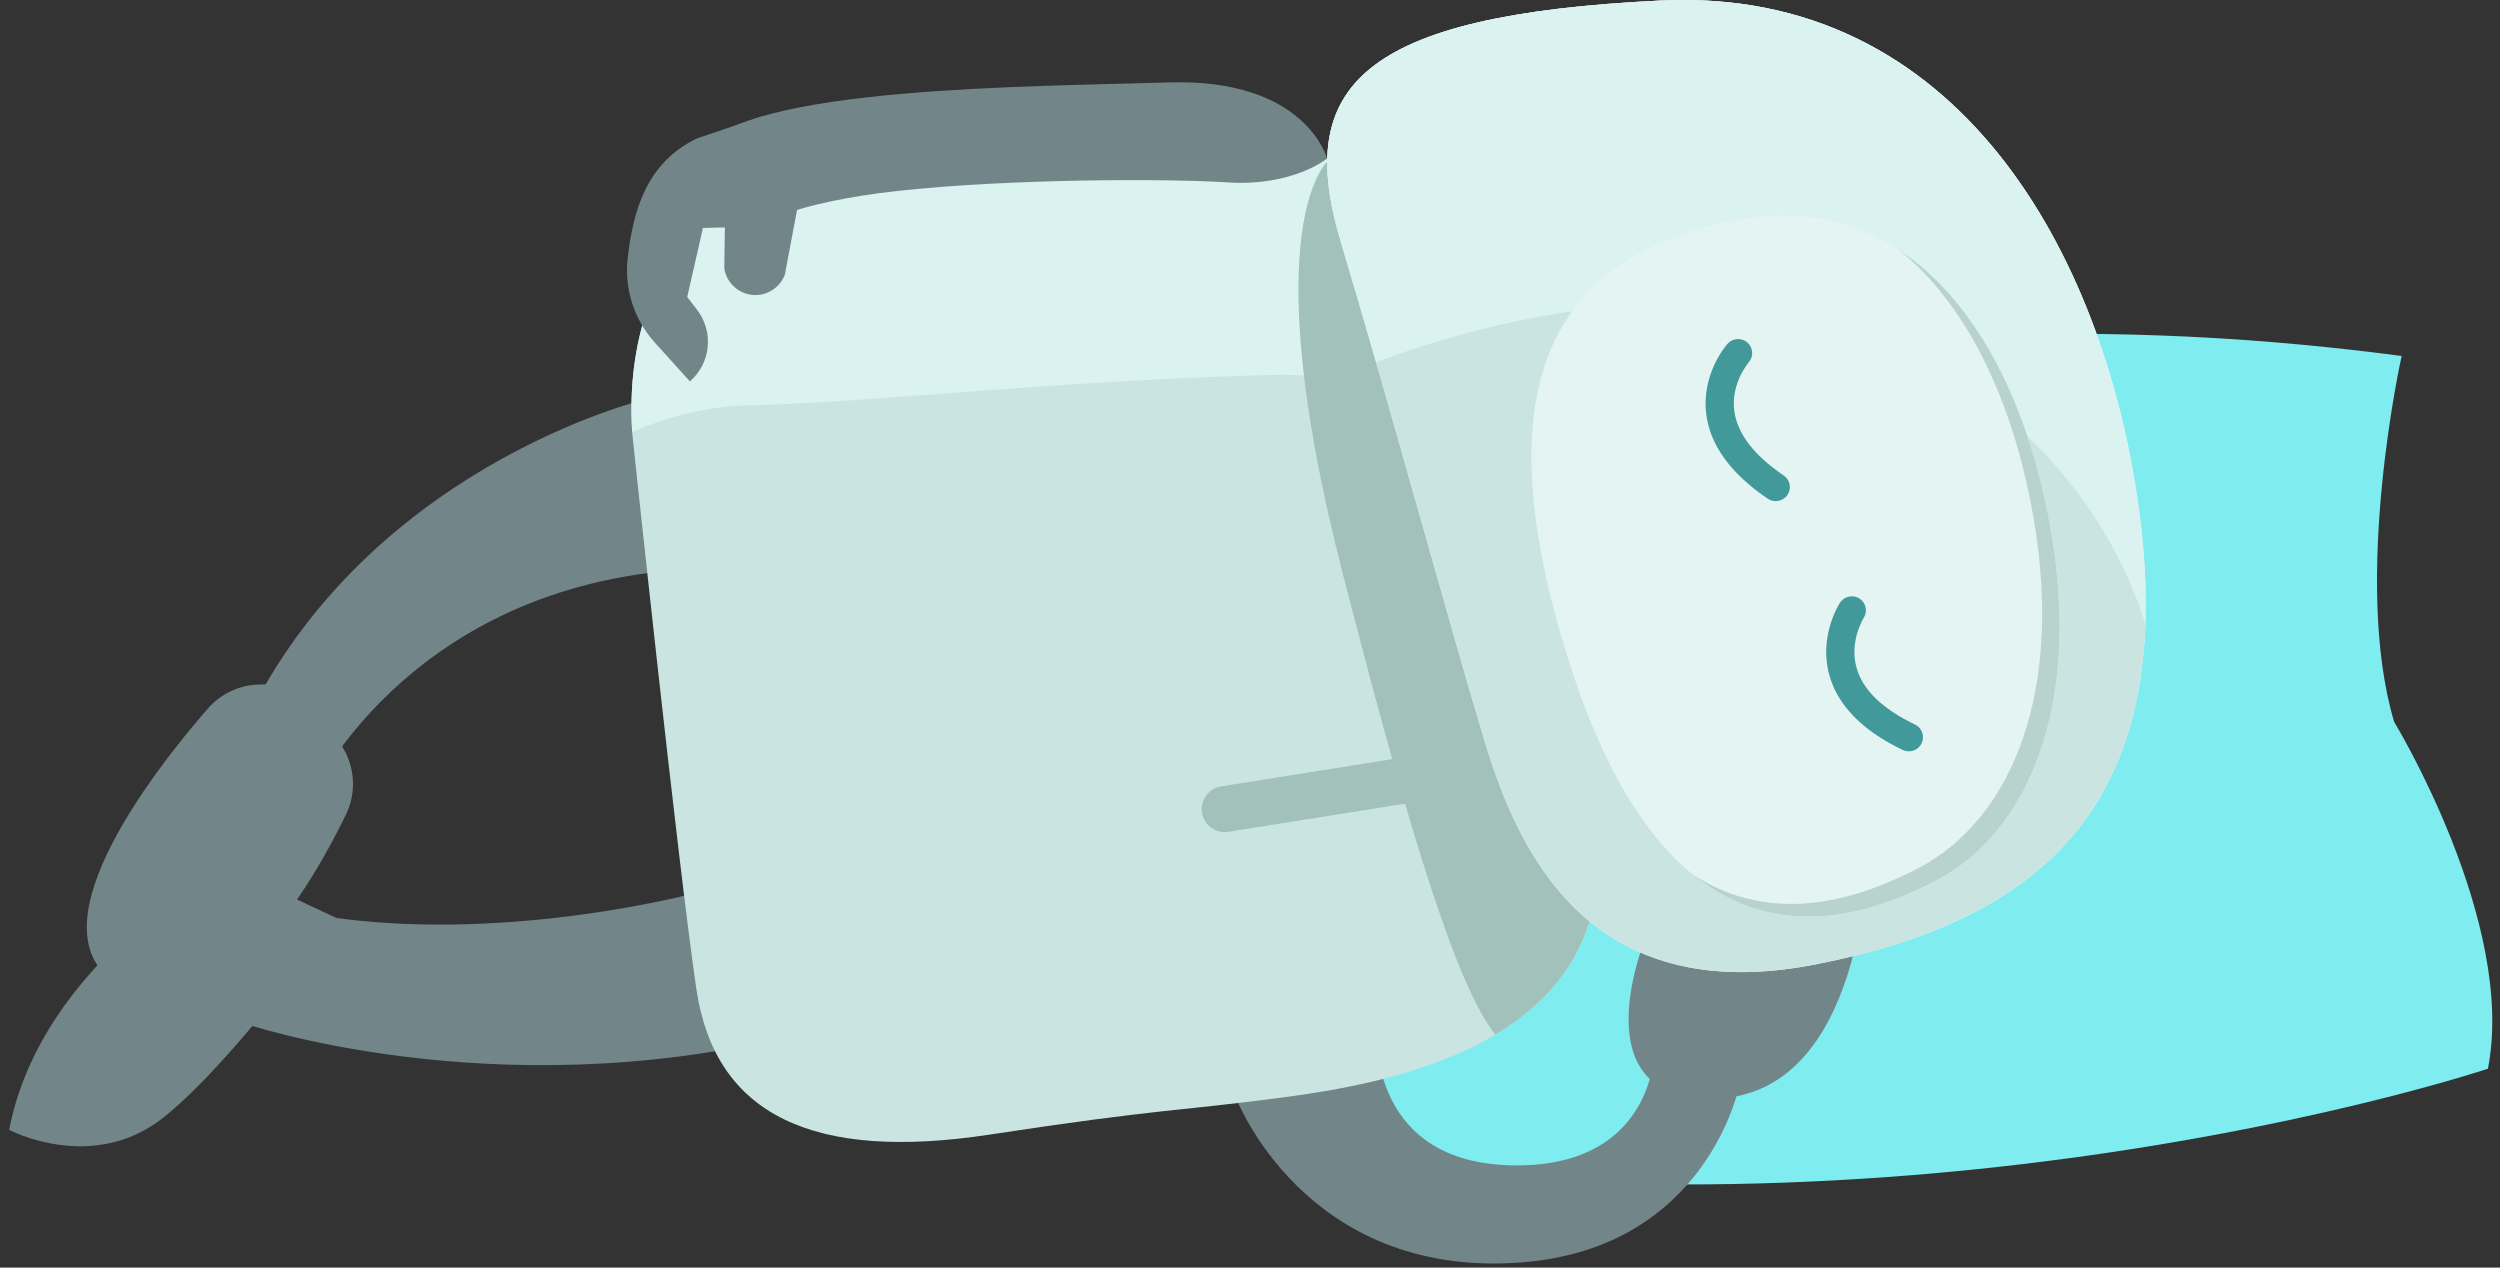 <svg height="108" viewBox="0 0 213 108" width="213" xmlns="http://www.w3.org/2000/svg"><rect x="0" y="0" width="213" height="108" fill="#333333" stroke="none"/><g fill="none" fill-rule="evenodd"><path d="m204.62 30.329s-4.26 19.038-.64 31.174c0 0 10.44 17.115 7.99 29.551 0 0-44.84 15.012-97.16 7.993 0 0-10.3-17.825-3.07-34.39 0 0-4.09-18.615-.66-23.758 0 0 35.61-18.249 93.54-10.57" fill="#7fecef"/><g fill="#728589"><path d="m141 89.13s.23 10.253-11.94 10.162c-12.37-.093-11.74-11.171-11.74-11.171l-12.06 5.308s5.81 15.518 24.31 14.133c16.01-1.2 18.65-15.214 18.65-15.214z"/><path d="m140.32 79.589s-6.1 14.313 5.79 14.013c12.79-.323 13.01-20.878 13.01-20.878z"/><path d="m59.42 76.043s-15.57 4.222-30.75 2.172l-8.08 8.914s21.3 7.356 46.9 1.104z"/><path d="m55.03 34.013s-24.6 5.855-34.77 28.969l6.26 4.835s7.83-17.308 30.88-19.229z"/></g><path d="m116.28 16.217s-4.45-6.141-16.61-5.748c-12.16.392-20.97 1.75-28.48 1.94-7.52.19-18.37 8.895-17.32 24.547 0 0 3.86 36.446 5.46 47.315 1.61 10.869 10.15 14.653 24.94 12.404 14.78-2.25 15.94-1.973 24.92-3.159 8.98-1.187 27.06-4.356 26.97-20.341-.1-15.985-19.88-56.958-19.88-56.958" fill="#cae5e1"/><path d="m63.46 34.548c11.52-.292 25.04-1.999 43.69-2.573 7.56-.233 13.16.835 17.16 2.188-4.26-10.133-8.03-17.946-8.03-17.946s-4.45-6.141-16.61-5.748c-12.16.392-20.97 1.75-28.48 1.94-7.49.189-18.3 8.843-17.33 24.402 3.28-1.418 6.61-2.188 9.6-2.263" fill="#daf2f0"/><path d="m136.16 73.175c-.1-15.985-22.93-59.561-22.93-59.561s-6.58 5.165 1.18 35.29c4.45 17.269 9.22 34.623 12.99 39.243 4.99-2.984 8.8-7.621 8.76-14.972" fill="#a3c1bb"/><path d="m182.15 42.768c-2.97-20.847-15.13-43.959-40.69-42.72-25.56 1.24-31.21 7.313-27.22 20.56 3.98 13.247 9.43 33.216 12.25 42.527s8.82 22.84 28.22 19.027 31.09-13.846 27.44-39.394" fill="#f1f9f9"/><path d="m182.15 42.768c-2.97-20.847-15.13-43.959-40.69-42.72-25.56 1.24-31.21 7.313-27.22 20.56 3.98 13.247 9.43 33.216 12.25 42.527s8.82 22.84 28.22 19.027 31.09-13.846 27.44-39.394" fill="#cae5e1"/><path d="m182.78 53.172c.12-3.145-.08-6.602-.63-10.404-2.97-20.847-15.13-43.959-40.69-42.72-25.56 1.24-31.21 7.313-27.22 20.56.94 3.116 1.95 6.605 3 10.238 39.07-14.32 60.28 5.262 65.54 22.326" fill="#daf2f0"/><path d="m147.77 18.765c-13.5 2.71-22.54 11.607-13.9 38.196 8.64 26.587 23.33 22.118 31.1 18.056s12.72-15.034 9.5-31.262c-3.23-16.229-12.59-27.824-26.7-24.99" fill="#e4f4f2"/><path d="m174.47 43.755c-1.99-10.017-6.32-18.263-12.66-22.446 5.53 4.433 9.35 12.152 11.18 21.369 3.23 16.229-1.73 27.2-9.5 31.262-4.8 2.506-12.22 5.156-19.24.586 7.44 6.027 15.58 3.174 20.72.491 7.77-4.062 12.73-15.034 9.5-31.262" fill="#b8d3ce"/><path d="m148.98 30.888v.004zm-.27 10.124c-1.97-1.757-3.09-3.686-3.34-5.755-.42-3.419 1.73-5.868 1.82-5.971.44-.494 1.2-.536 1.7-.094.49.441.53 1.197.09 1.691-.02.034-1.52 1.792-1.22 4.107.25 1.938 1.66 3.794 4.2 5.511.56.376.7 1.118.33 1.668-.38.549-1.12.693-1.67.322-.71-.478-1.35-.971-1.91-1.479z" fill="#429999"/><path d="m158.47 61.541c-1.32-1.185-2.2-2.529-2.61-4.019-.93-3.319.84-6.06.91-6.176.37-.554 1.11-.708 1.67-.344.55.367.7 1.104.34 1.658-.02.041-1.24 2.001-.6 4.243.53 1.881 2.21 3.504 4.98 4.827.59.285.85 1.002.56 1.601-.28.599-1 .852-1.6.566-1.46-.696-2.68-1.483-3.65-2.356" fill="#429999"/><g fill="#728589"><path d="m22.64 58.306 6.51 5.29c1.1 1.747 1.23 3.938.33 5.795-2.96 6.101-10.33 18.819-18.77 14.821-8.87-4.208 2.36-18.515 6.98-23.823 1.1-1.275 2.69-2.026 4.38-2.069z"/><path d="m28.67 78.215-9.52-4.457s-15.59 8.037-18.37 22.505c0 0 7.1 3.774 13.17-1.072 6.07-4.847 14.72-16.976 14.72-16.976"/><path d="m113.07 13.509s-1.8-6.852-13.49-6.486c-11.68.365-36.17.35-39.82 5.754 0 0-.62 4.341 4.67 6.531 0 0 2.85-2.038 12.18-3.054 9.34-1.015 22.59-1.058 28.06-.712 5.47.345 8.4-2.033 8.4-2.033"/><path d="m67.91 17.881-1.04 5.514c-.42 1.124-1.54 1.832-2.73 1.734-1.23-.101-2.23-1.028-2.43-2.247l.05-3.506-1.87.047-1.34 5.882.84 1.091c1.44 1.875 1.18 4.548-.61 6.099l-3-3.318c-1.76-1.954-2.6-4.571-2.3-7.187.46-4.076 1.62-8.146 5.91-10.202l5.7-1.925z"/></g><path d="m119.71 68.473-15.05 2.4c-1.07.17-2.08-.563-2.25-1.628-.17-1.064.57-2.074 1.63-2.244l15.06-2.399c1.06-.17 2.07.563 2.24 1.627.17 1.065-.56 2.075-1.63 2.244" fill="#a3c1bb"/></g></svg>